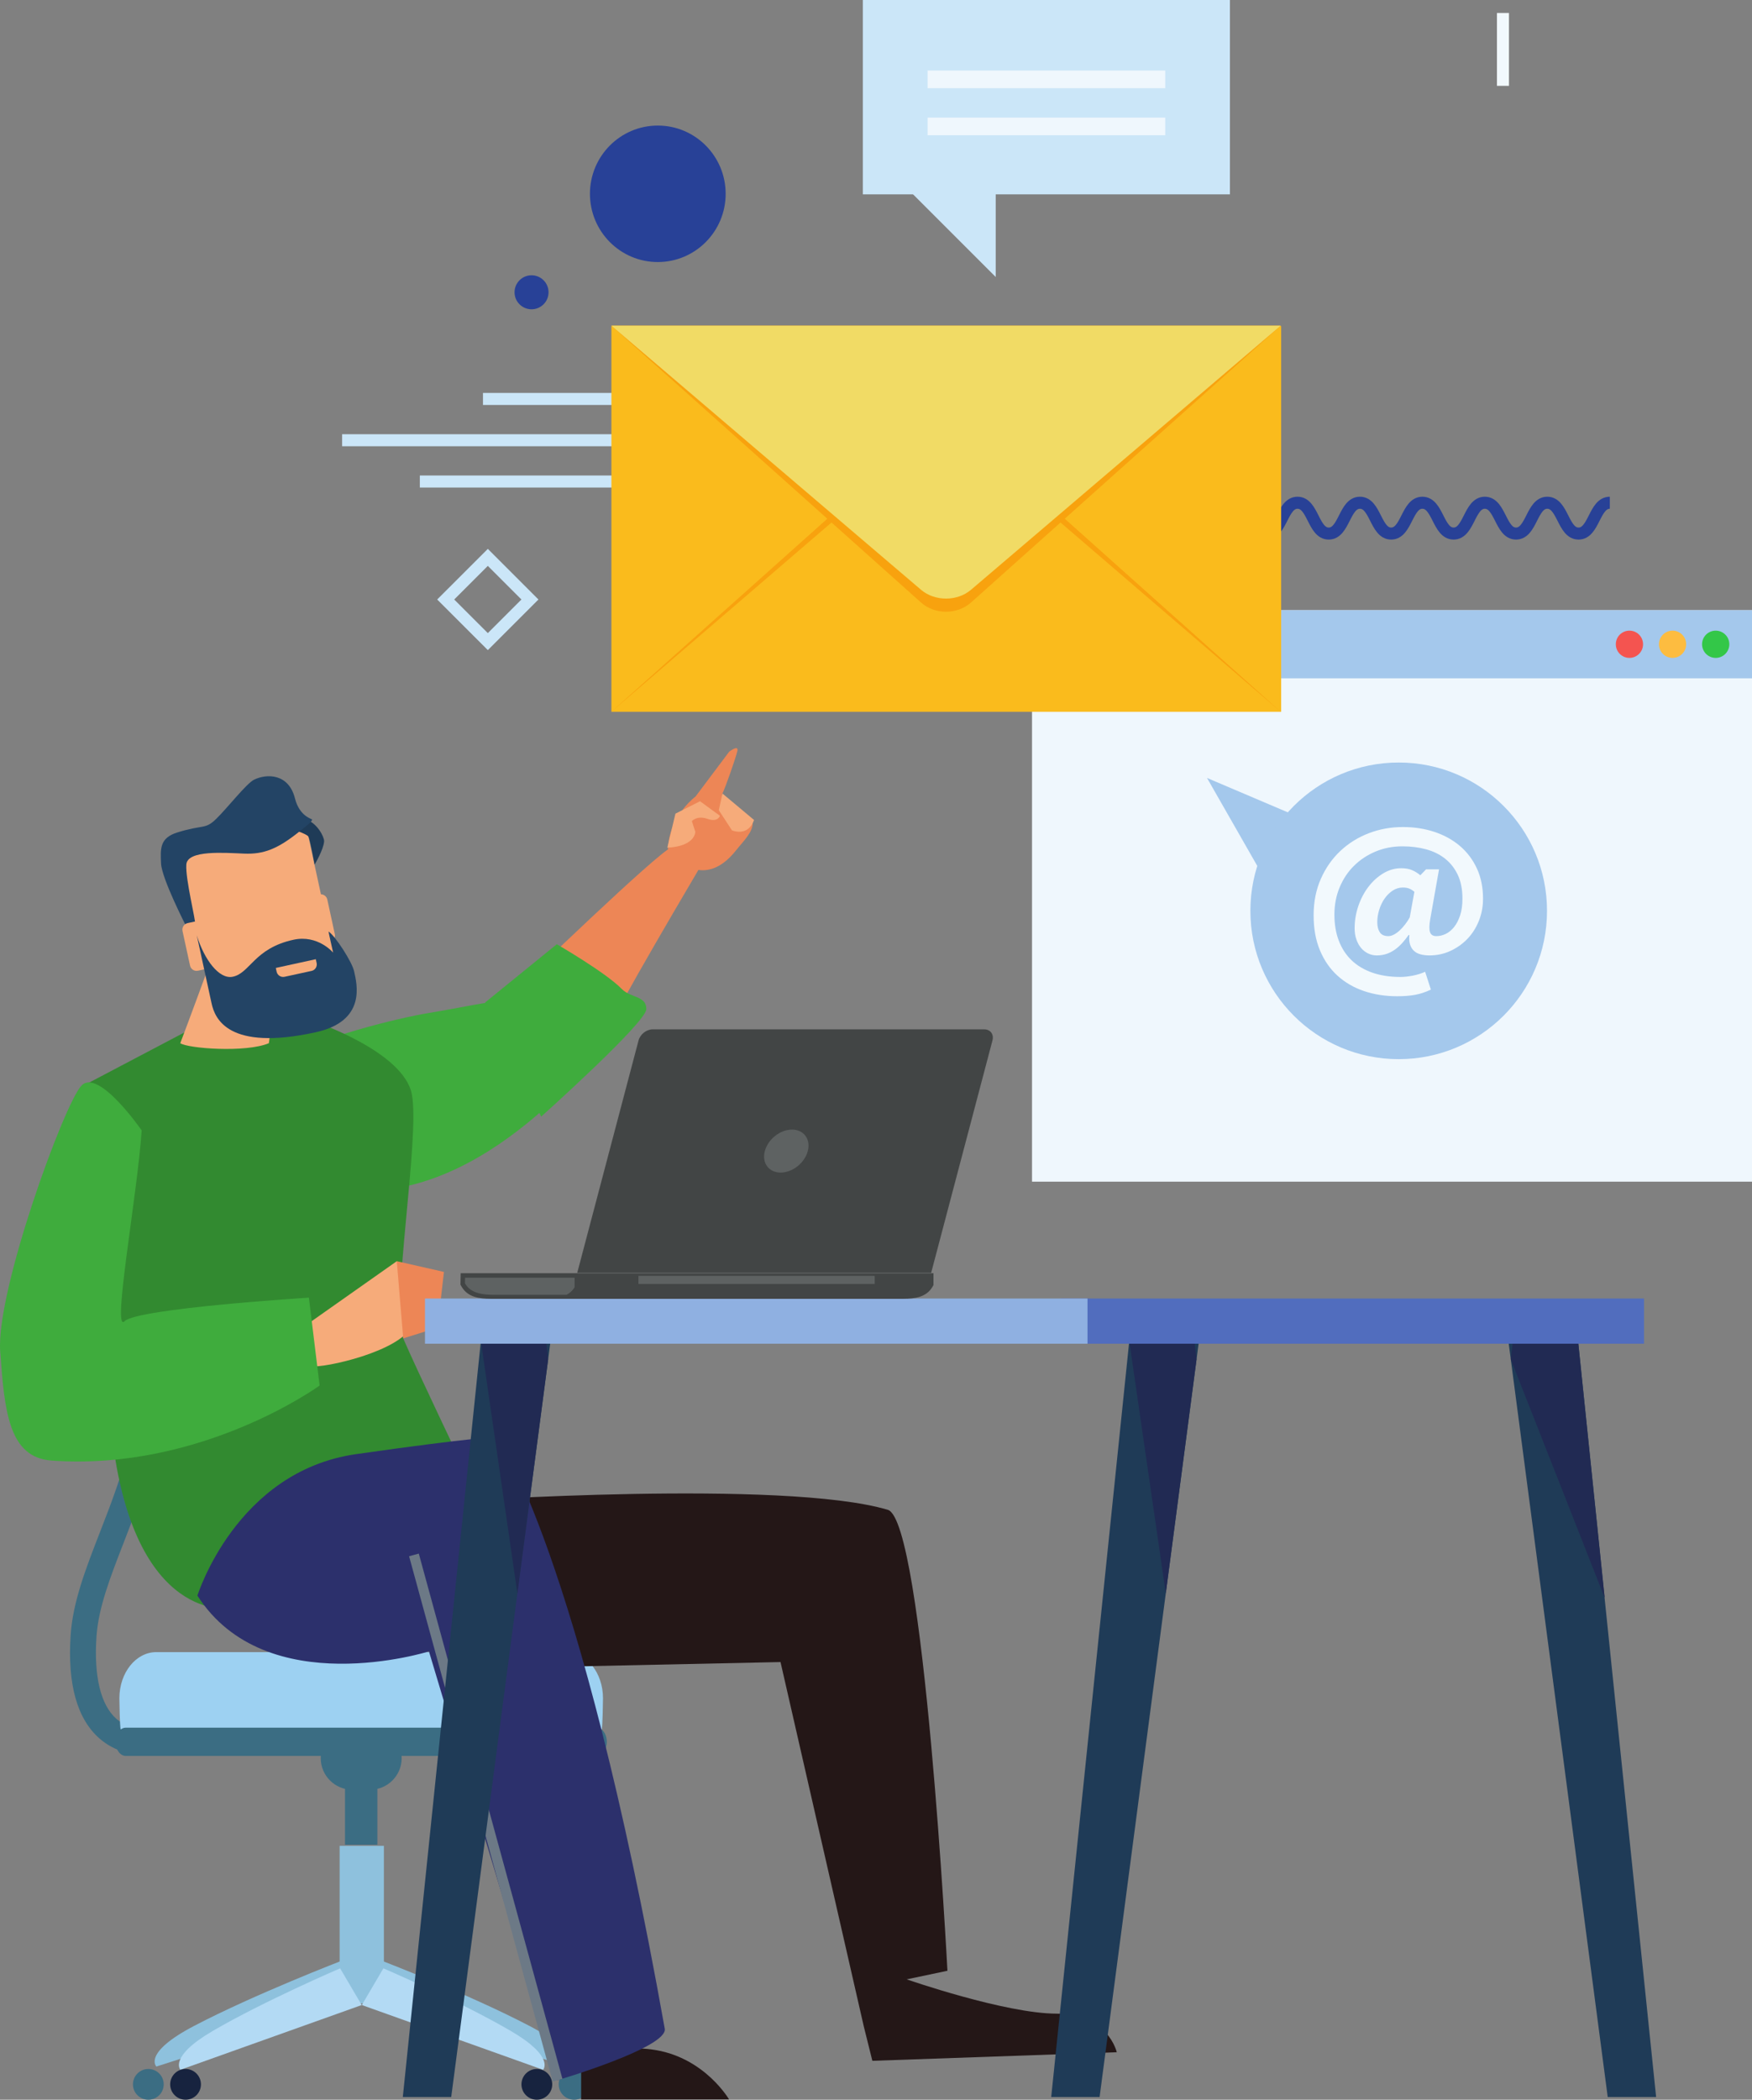 <svg width="570" height="683" viewBox="0 0 570 683" fill="none" xmlns="http://www.w3.org/2000/svg">
<rect x="0" y="0" width="570" height="683" fill="#808080" stroke="none"/>
<g id="reshot-illustration-sending-money-by-email-QJN9E65R37 1" clip-path="url(#clip0_86_41)">
<g id="g10">
<g id="g12">
<path id="path14" d="M335.76 384.373H570.003V198.49H335.76V384.373Z" fill="#EFF7FD"/>
<path id="path16" d="M335.76 220.639H570.003V198.49H335.76V220.639Z" fill="#A4C8EC"/>
<path id="path18" d="M553.755 209.571C553.755 212.011 555.737 214.001 558.191 214.001C560.633 214.001 562.623 212.011 562.623 209.571C562.623 207.112 560.633 205.139 558.191 205.139C555.737 205.139 553.755 207.112 553.755 209.571Z" fill="#33C748"/>
<path id="path20" d="M539.727 209.571C539.727 212.011 541.706 214.001 544.159 214.001C546.599 214.001 548.579 212.011 548.579 209.571C548.579 207.112 546.599 205.139 544.159 205.139C541.706 205.139 539.727 207.112 539.727 209.571Z" fill="#FDBC40"/>
<path id="path22" d="M525.696 209.571C525.696 212.011 527.676 214.001 530.125 214.001C532.567 214.001 534.554 212.011 534.554 209.571C534.554 207.112 532.567 205.139 530.125 205.139C527.676 205.139 525.696 207.112 525.696 209.571Z" fill="#F45450"/>
<path id="path24" d="M46.994 570.803C43.312 570.803 37.501 569.963 32.41 565.53C25.083 559.161 21.914 547.826 22.983 531.859C23.697 521.078 27.941 510.167 32.433 498.606C40.002 479.164 48.568 457.13 44.087 427.99L52.413 426.709C57.234 458.083 47.835 482.243 40.294 501.658C35.855 513.067 32.017 522.928 31.384 532.414C30.524 545.367 32.758 554.597 37.865 559.104C42.696 563.381 48.743 562.282 48.999 562.234L50.688 570.487C50.533 570.518 49.118 570.803 46.994 570.803Z" fill="#3B6D83"/>
<path id="path26" d="M111.578 637.626L119.782 650.137L50.878 672.205C50.878 672.205 46.273 667.804 63.183 658.968C82.864 648.666 111.578 637.626 111.578 637.626Z" fill="#8EC1DD"/>
<path id="path28" d="M123.815 637.626L115.611 650.137L184.514 672.205C184.514 672.205 189.115 667.804 172.208 658.968C152.524 648.666 123.815 637.626 123.815 637.626" fill="#8EC1DD"/>
<path id="path30" d="M124.896 651.672H110.498V600.416H124.896V651.672" fill="#8EC1DD"/>
<path id="path32" d="M110.659 640.265L117.677 652.199L58.695 673.258C58.695 673.258 54.757 669.06 69.222 660.622C86.078 650.795 110.659 640.265 110.659 640.265Z" fill="#B3DAF4"/>
<path id="path34" d="M124.73 640.265L117.719 652.199L176.698 673.258C176.698 673.258 180.636 669.06 166.165 660.622C149.313 650.795 124.73 640.265 124.73 640.265" fill="#B3DAF4"/>
<path id="path36" d="M65.374 678.004C65.374 680.764 63.129 683 60.372 683C57.609 683 55.367 680.764 55.367 678.004C55.367 675.235 57.609 672.993 60.372 672.993C63.129 672.993 65.374 675.235 65.374 678.004" fill="#17233F"/>
<path id="path38" d="M179.664 678.004C179.664 680.764 177.412 683 174.652 683C171.888 683 169.65 680.764 169.65 678.004C169.65 675.235 171.888 672.993 174.652 672.993C177.412 672.993 179.664 675.235 179.664 678.004" fill="#17233F"/>
<path id="path40" d="M53.262 678.004C53.262 680.764 51.023 683 48.26 683C45.496 683 43.254 680.764 43.254 678.004C43.254 675.235 45.496 672.993 48.26 672.993C51.023 672.993 53.262 675.235 53.262 678.004" fill="#3B6D83"/>
<path id="path42" d="M191.769 678.004C191.769 680.764 189.528 683 186.765 683C184.007 683 181.771 680.764 181.771 678.004C181.771 675.235 184.007 672.993 186.765 672.993C189.528 672.993 191.769 675.235 191.769 678.004" fill="#3B6D83"/>
<path id="path44" d="M122.777 600.065H112.246V581.633H122.777V600.065Z" fill="#3B6D83"/>
<path id="path46" d="M130.677 571.897C130.677 577.562 126.076 582.16 120.409 582.16H114.615C108.947 582.16 104.347 577.562 104.347 571.897C104.347 566.217 108.947 561.625 114.615 561.625H120.409C126.076 561.625 130.677 566.217 130.677 571.897Z" fill="#3B6D83"/>
<path id="path48" d="M195.793 562.505C196.038 561.295 196.18 553.716 196.18 552.414C196.18 544.123 190.827 537.406 184.21 537.406H50.807C44.202 537.406 38.838 544.123 38.838 552.414C38.838 553.716 38.981 561.295 39.238 562.505H195.793" fill="#9DD1F2"/>
<path id="path50" d="M37.607 566.567C37.607 569.108 39.086 571.169 40.925 571.169H194.098C195.936 571.169 197.417 569.108 197.417 566.567C197.417 564.032 195.936 561.974 194.098 561.974H40.925C39.086 561.974 37.607 564.032 37.607 566.567Z" fill="#3B6D83"/>
<path id="path52" d="M45.073 485.486C48.368 485.727 69.276 486.097 72.879 486.142C95.772 486.418 115.484 482.123 116.583 476.486C121.1 453.064 121.305 429.041 117.175 405.605C116.196 399.973 96.189 395.677 72.812 395.962C69.143 396.007 47.8 396.377 44.443 396.625C51.614 425.834 51.821 456.267 45.073 485.486" fill="#9DD1F2"/>
<path id="path54" d="M41.928 396.623C39.367 396.653 37.579 397.87 37.936 399.338C44.309 426.808 44.547 455.308 38.654 482.783C38.329 484.257 40.102 485.471 42.608 485.5C45.115 485.537 47.438 484.359 47.752 482.884C53.727 455.34 53.545 426.777 47.209 399.237C46.864 397.76 44.501 396.589 41.928 396.623" fill="#3B6D83"/>
<path id="path56" d="M40.908 485.441C41.583 485.659 46.12 485.827 46.912 485.843C51.899 485.903 57.037 481.501 58.028 475.961C62.181 452.888 62.081 429.229 57.705 406.157C56.667 400.61 51.404 396.218 46.314 396.277C45.509 396.29 40.895 396.463 40.204 396.683C47.389 425.853 47.622 456.26 40.908 485.441Z" fill="#8CC4EC"/>
<path id="path58" d="M169.498 320.248C169.498 320.248 214.165 277.044 218.534 275.588C222.903 274.131 233.585 272.189 233.585 272.189C233.585 272.189 205.911 318.791 200.085 330.443C194.259 342.093 169.498 320.248 169.498 320.248" fill="#ED8656"/>
<path id="path60" d="M89.388 379.958C89.388 379.958 78.37 352.557 90.845 345.006C103.319 337.455 129.909 331.065 139.601 329.487C158.987 326.332 178.724 320.409 184.409 330.975C190.095 341.54 192.761 348.207 188.257 350.445C183.753 352.684 140.106 406.803 89.388 379.958Z" fill="#3FAC3D"/>
<path id="path62" d="M189.072 673.147V682.91H237.197C237.197 682.91 229.525 669.66 213.483 666.871C197.442 664.081 189.072 673.147 189.072 673.147" fill="#241717"/>
<path id="path64" d="M147.923 488.347C147.923 488.347 255.078 481.052 288.848 491.117C300.564 494.609 308.241 641.053 308.241 641.053L294.984 643.843C294.984 643.843 327.067 655.001 343.806 655.001C360.544 655.001 363.334 667.553 363.334 667.553L283.815 670.342L281.035 659.184L253.935 540.634L154.897 542.741L147.923 488.347" fill="#241717"/>
<path id="path66" d="M75.387 523.216C75.387 523.216 43.304 528.794 36.33 466.032C29.356 403.27 27.263 353.061 27.263 353.061L67.018 332.14H101.89C101.89 332.14 131.184 341.903 133.973 355.85C136.763 369.797 126.999 425.585 131.184 435.349C135.368 445.111 150.712 477.19 150.712 477.19L75.387 523.216Z" fill="#328A30"/>
<path id="path68" d="M98.403 431.862L124.325 413.602L129.092 410.244C129.092 410.244 137.461 422.796 133.973 431.165C130.486 439.533 105.378 445.111 101.193 444.414C97.008 443.717 98.403 431.862 98.403 431.862" fill="#F6AB7A"/>
<path id="path70" d="M144.435 413.73L142.343 431.862L131.183 435.349L129.092 410.244L144.435 413.73Z" fill="#ED8656"/>
<path id="path72" d="M64.228 519.031C64.228 519.031 76.782 478.585 115.84 473.006C154.897 467.427 161.871 467.427 161.871 467.427C161.871 467.427 188.375 503.689 216.273 659.897C217.369 666.037 181.4 676.634 181.4 676.634L139.553 537.163C139.553 537.163 86.547 553.899 64.228 519.031Z" fill="#2C306C"/>
<path id="path74" d="M134.671 505.781L181.4 676.634" stroke="#6C7986" stroke-width="3.274" stroke-miterlimit="10"/>
<path id="path76" d="M46.094 367.705C46.094 367.705 32.145 347.481 26.566 353.061C20.986 358.639 -1.333 420.007 0.063 439.533C1.457 459.058 2.818 474.099 16.801 475.098C65.623 478.585 103.983 450.691 103.983 450.691L100.496 422.099C100.496 422.099 44.7 425.585 40.515 429.77C36.33 433.954 44.7 388.626 46.094 367.705" fill="#3FAC3D"/>
<path id="path78" d="M157.845 326.073L181.149 307.141C181.149 307.141 197.037 316.307 202.274 321.684C205.172 324.658 210.281 323.852 210.281 328.221C210.281 332.59 176.067 363.215 176.067 363.215L157.845 326.073Z" fill="#3FAC3D"/>
<path id="path80" d="M226.302 259.082L237.226 244.519C237.226 244.519 240.382 242.092 239.896 244.277C239.411 246.461 236.012 256.17 235.041 258.111C234.92 258.354 234.92 258.631 235.013 258.936C235.667 261.069 244.66 264.695 244.873 267.456C245.116 270.612 241.667 273.808 239.502 276.558C230.52 287.966 222.418 280.927 222.418 280.927C222.418 280.927 216.107 282.869 217.563 273.646C219.019 264.422 226.302 259.082 226.302 259.082" fill="#ED8656"/>
<path id="path82" d="M217.107 275.739L219.748 264.665L227.758 260.629L234.222 265.363C234.222 265.363 233.585 267.577 230.186 266.364C226.787 265.15 225.089 267.092 225.089 267.092L226.211 270.551C226.211 270.551 226.333 275.254 217.107 275.739" fill="#F6AB7A"/>
<path id="path84" d="M245.328 266.728L235.041 258.111L233.858 263.542L238.137 270.096C238.137 270.096 243.326 272.371 245.328 266.728Z" fill="#F6AB7A"/>
<path id="path86" d="M69.766 309.299C66.915 317.104 61.771 331.133 58.649 339.331C61.12 341.055 80.01 342.49 87.477 339.331C88.26 332.27 90.718 322.176 92.133 316.709L69.766 309.299" fill="#F6AB7A"/>
<path id="path88" d="M109.603 314.758C110.374 318.263 108.15 321.711 104.66 322.474L76.146 328.675C72.66 329.44 69.203 327.215 68.436 323.718L59.256 281.504C58.485 278.012 60.708 274.553 64.213 273.786L92.714 267.603C96.208 266.833 99.657 269.05 100.425 272.551L109.603 314.758" fill="#F6AB7A"/>
<path id="path90" d="M102.356 281.242C102.356 281.242 105.295 276.332 105.449 273.66C105.533 272.317 103.254 267.786 99.682 266.626C96.111 265.475 94.226 269.471 94.226 269.471C94.226 269.471 99.893 271.185 100.385 272.182C100.879 273.187 102.356 281.242 102.356 281.242" fill="#1F3B57"/>
<path id="path92" d="M60.482 301.123C60.482 301.123 52.651 285.842 52.402 280.924C52.163 275.987 51.976 272.582 57.657 270.793C66.174 268.121 66.686 269.937 70.332 266.373C73.982 262.829 80.194 254.814 82.664 253.615C86.794 251.602 93.918 251.577 95.964 259.703C97.476 265.7 101.61 266.347 101.552 266.6C101.37 267.406 99.937 268.444 97.476 270.425C90.411 276.109 85.835 277.934 79.428 277.664C73.005 277.408 60.965 276.43 60.621 281.205C60.277 285.979 63.788 299.586 63.498 300.752C63.188 301.927 61.717 301.697 60.482 301.123" fill="#234465"/>
<path id="path94" d="M72.22 311.846C72.469 313.012 71.724 314.165 70.563 314.417L64.406 315.752C63.241 316.013 62.089 315.265 61.832 314.106L59.381 302.853C59.136 301.683 59.867 300.526 61.032 300.27L67.193 298.94C68.366 298.688 69.511 299.426 69.754 300.585L72.22 311.846" fill="#F6AB7A"/>
<path id="path96" d="M108.928 303.846C109.19 305.024 108.447 306.173 107.286 306.422L101.134 307.763C99.963 308.018 98.81 307.277 98.553 306.104L96.111 294.853C95.86 293.698 96.592 292.535 97.758 292.283L103.918 290.938C105.081 290.694 106.234 291.44 106.485 292.6L108.928 303.846" fill="#F6AB7A"/>
<path id="path98" d="M64.02 304.237C64.02 304.237 67.632 320.847 68.838 326.392C69.927 331.404 74.324 341.965 102.624 335.794C119.379 332.165 116.091 319.983 115.206 315.935C114.536 312.857 109.044 304.392 106.892 303.01C106.819 302.969 108.382 309.871 108.382 309.871C108.382 309.871 103.441 303.949 95.481 305.681C82.631 308.472 81.348 316.627 75.657 317.727C71.268 318.572 66.456 312.183 64.02 304.237Z" fill="#234465"/>
<path id="path100" d="M92.573 317.733L101.364 315.818C102.529 315.57 103.265 314.417 103.014 313.243L102.745 312.01L89.729 314.853L89.998 316.08C90.257 317.245 91.406 317.987 92.573 317.733Z" fill="#F6AB7A"/>
<path id="path102" d="M146.802 682.112H131.054L157.033 430.55H179.862L146.802 682.112Z" fill="#1F3B57"/>
<path id="path104" d="M178.342 442.145L168.328 518.329L156.451 436.227L157.033 430.55H176.988L178.342 442.145" fill="#212A53"/>
<path id="path106" d="M357.748 682.112H342.006L367.984 430.55H390.813L357.748 682.112Z" fill="#1F3B57"/>
<path id="path108" d="M389.289 442.145L379.278 518.329L367.394 436.227L367.984 430.55H387.938L389.289 442.145" fill="#212A53"/>
<path id="path110" d="M523.059 682.112H538.805L512.828 430.55H489.997L523.059 682.112Z" fill="#1F3B57"/>
<path id="path112" d="M491.52 442.145L522.076 519.781L513.41 436.227L512.827 430.55H492.872L491.52 442.145" fill="#212A53"/>
<path id="path114" d="M345.036 437.084H534.865V422.383H345.036V437.084" fill="#516DBE"/>
<path id="path116" d="M138.263 437.084H353.815V422.383H138.263V437.084" fill="#8FB0E1"/>
<path id="path118" d="M149.874 417.991C149.854 417.953 149.83 417.908 149.811 417.872L149.874 414.157H303.705V417.872C303.705 417.872 303.73 417.953 303.705 417.991L303.313 418.683C301.336 421.904 297.79 422.482 293.728 422.482H159.856C155.793 422.482 152.253 421.904 150.27 418.683L149.874 417.991Z" fill="#424545"/>
<path id="path120" d="M186.947 418.618C186.947 418.618 186.972 418.683 186.947 418.72L186.565 419.282C185.957 420.111 185.193 420.725 184.316 421.172H160.925C157.017 421.172 153.606 420.706 151.704 418.102L151.336 417.535C151.308 417.505 151.288 417.474 151.266 417.441L151.305 415.613H186.947V418.618" fill="#5E6262"/>
<path id="path122" d="M207.713 417.642H284.578V415.017H207.713V417.642Z" fill="#5E6262"/>
<path id="path124" d="M187.8 414.023L207.745 338.445C208.273 336.445 210.314 334.83 212.306 334.83H320.233C322.224 334.83 323.417 336.445 322.889 338.445L302.946 414.023H187.8Z" fill="#424545"/>
<path id="path126" d="M248.832 374.429C247.813 378.284 250.124 381.414 253.976 381.414C257.84 381.414 261.789 378.284 262.81 374.429C263.826 370.565 261.528 367.434 257.664 367.434C253.805 367.434 249.851 370.565 248.832 374.429Z" fill="#5E6262"/>
<path id="path128" d="M381.524 163.53C386.601 163.53 386.601 173.558 391.683 173.558C396.762 173.558 396.762 163.53 401.841 163.53C406.912 163.53 406.912 173.558 411.987 173.558C417.067 173.558 417.067 163.53 422.144 163.53C427.213 163.53 427.213 173.558 432.292 173.558C437.367 173.558 437.367 163.53 442.446 163.53C447.524 163.53 447.524 173.558 452.603 173.558C457.683 173.558 457.683 163.53 462.762 163.53C467.841 163.53 467.841 173.558 472.921 173.558C477.997 173.558 477.997 163.53 483.075 163.53C488.154 163.53 488.154 173.558 493.234 173.558C498.315 173.558 498.315 163.53 503.397 163.53C508.482 163.53 508.482 173.558 513.568 173.558C518.651 173.558 518.651 163.53 523.742 163.53" stroke="#284197" stroke-width="3.914" stroke-miterlimit="10"/>
<path id="path130" d="M157.134 129.769H299.35" stroke="#CBE6F8" stroke-width="3.914" stroke-miterlimit="10"/>
<path id="path132" d="M111.307 143.199H253.524" stroke="#CBE6F8" stroke-width="3.914" stroke-miterlimit="10"/>
<path id="path134" d="M136.592 156.628H278.81" stroke="#CBE6F8" stroke-width="3.914" stroke-miterlimit="10"/>
<path id="path144" d="M400.147 63.22H280.722V7.03058e-05H400.147V63.22Z" fill="#CBE6F8"/>
<path id="path146" d="M323.945 90.1V47.998H281.841L323.945 90.1Z" fill="#CBE6F8"/>
<path id="path148" d="M379.099 28.687H301.779V22.944H379.099V28.687Z" fill="#EFF7FD"/>
<path id="path150" d="M379.099 43.996H301.779V38.259H379.099V43.996Z" fill="#EFF7FD"/>
<path id="path162" d="M392.692 253.053L407.297 278.602L421.9 304.155L434.379 290.127L446.861 276.102L419.781 264.577L392.692 253.053Z" fill="#A4C8EC"/>
<path id="path164" d="M406.803 296.277C406.803 322.921 428.404 344.522 455.059 344.522C481.706 344.522 503.307 322.921 503.307 296.277C503.307 269.633 481.706 248.032 455.059 248.032C428.404 248.032 406.803 269.633 406.803 296.277Z" fill="#A4C8EC"/>
<path id="path166" d="M460.157 290.079C459.633 289.635 459.092 289.299 458.525 289.054C457.963 288.815 457.257 288.697 456.414 288.697C455.21 288.697 454.091 289.035 453.063 289.716C452.036 290.404 451.153 291.29 450.407 292.375C449.663 293.466 449.092 294.68 448.687 296.027C448.281 297.376 448.086 298.693 448.086 299.979C448.086 301.307 448.355 302.394 448.901 303.24C449.44 304.084 450.383 304.505 451.707 304.505C452.27 304.505 452.87 304.337 453.516 303.991C454.158 303.653 454.785 303.2 455.387 302.637C455.995 302.072 456.573 301.425 457.135 300.707C457.704 299.979 458.206 299.222 458.649 298.403L460.157 290.079ZM463.962 282.775H468.181L465.287 299.132C464.967 301.025 464.954 302.394 465.26 303.24C465.559 304.084 466.233 304.505 467.281 304.505C468.324 304.505 469.353 304.263 470.356 303.783C471.363 303.298 472.27 302.554 473.079 301.545C473.883 300.542 474.535 299.273 475.042 297.747C475.543 296.217 475.795 294.407 475.795 292.313C475.795 289.299 475.288 286.721 474.285 284.589C473.278 282.455 471.896 280.694 470.149 279.307C468.397 277.919 466.336 276.903 463.962 276.261C461.586 275.616 459.028 275.296 456.292 275.296C453.157 275.296 450.236 275.857 447.541 276.983C444.844 278.114 442.498 279.659 440.505 281.631C438.515 283.602 436.956 285.951 435.832 288.663C434.703 291.381 434.14 294.332 434.14 297.503C434.14 300.639 434.61 303.461 435.56 305.956C436.503 308.447 437.881 310.575 439.692 312.327C441.503 314.069 443.747 315.42 446.42 316.368C449.1 317.31 452.171 317.787 455.631 317.787C456.795 317.787 458.123 317.647 459.616 317.362C461.104 317.078 462.448 316.659 463.656 316.096L465.527 321.891C463.879 322.695 462.193 323.255 460.486 323.581C458.78 323.901 456.823 324.062 454.602 324.062C450.696 324.062 447.09 323.497 443.762 322.373C440.447 321.244 437.573 319.577 435.137 317.362C432.701 315.151 430.802 312.403 429.433 309.123C428.062 305.844 427.375 302.052 427.375 297.747C427.375 293.361 428.16 289.399 429.734 285.851C431.3 282.316 433.412 279.299 436.073 276.804C438.727 274.307 441.805 272.388 445.308 271.038C448.807 269.691 452.507 269.02 456.414 269.02C460.116 269.02 463.557 269.552 466.737 270.617C469.915 271.682 472.672 273.211 475.004 275.204C477.339 277.197 479.169 279.633 480.498 282.506C481.83 285.383 482.491 288.654 482.491 292.313C482.491 294.888 482.038 297.3 481.133 299.556C480.226 301.811 478.982 303.764 477.392 305.415C475.801 307.062 473.951 308.37 471.838 309.337C469.725 310.303 467.462 310.783 465.048 310.783C464.043 310.783 463.104 310.671 462.24 310.45C461.376 310.231 460.649 309.861 460.069 309.337C459.479 308.815 459.049 308.133 458.767 307.282C458.487 306.437 458.403 305.392 458.525 304.142H458.285C457.683 304.99 457.028 305.813 456.32 306.618C455.619 307.423 454.843 308.141 454 308.759C453.157 309.385 452.229 309.882 451.224 310.241C450.216 310.598 449.109 310.783 447.906 310.783C446.937 310.783 446.01 310.575 445.128 310.15C444.241 309.724 443.475 309.134 442.831 308.37C442.188 307.604 441.668 306.679 441.29 305.592C440.911 304.505 440.718 303.298 440.718 301.972C440.718 299.477 441.123 297.054 441.927 294.697C442.731 292.341 443.83 290.262 445.216 288.454C446.602 286.638 448.214 285.181 450.045 284.078C451.876 282.972 453.82 282.418 455.871 282.418C457.28 282.418 458.463 282.629 459.432 283.05C460.401 283.473 461.282 284.027 462.09 284.707L463.962 282.775" fill="#F2F9FD"/>
<path id="path168" d="M213.993 40.844C201.807 40.854 191.931 50.8 191.932 63.057C191.945 75.321 201.835 85.254 214.025 85.24C226.215 85.23 236.096 75.284 236.087 63.027C236.079 50.773 226.185 40.831 213.993 40.844Z" fill="#284197"/>
<path id="path172" d="M488.978 4.224V27.924" stroke="#F2F9FD" stroke-width="3.914" stroke-miterlimit="10"/>
<path id="path176" d="M145.005 195.004L158.711 181.303L172.41 195.004L158.711 208.703L145.005 195.004Z" stroke="#CBE6F8" stroke-width="3.914" stroke-miterlimit="10"/>
<path id="path178" d="M178.463 95.075C178.463 98.127 175.991 100.606 172.937 100.606C169.881 100.606 167.404 98.127 167.404 95.075C167.404 92.018 169.881 89.543 172.937 89.543C175.991 89.543 178.463 92.018 178.463 95.075Z" fill="#284197"/>
<g id="Email">
<path id="path136" d="M416.816 231.532H198.919V106.048H416.816V231.532Z" fill="#FABB1C"/>
<path id="path138" d="M416.667 105.922H318.459C315.529 105.922 311.647 105.922 307.78 105.922C303.905 105.922 300.039 105.922 297.098 105.922H209.579H198.896L226.119 130.256L245.214 147.323C247.446 149.322 250.393 151.95 253.338 154.584L278.754 177.308L299.652 195.988C304.125 199.98 311.433 199.98 315.909 195.988L336.808 177.308L362.227 154.584C365.174 151.95 368.117 149.322 370.352 147.323L389.448 130.256L416.667 105.922Z" fill="#F8A20E"/>
<path id="path140" d="M245.214 191.724C247.446 189.798 250.393 187.261 253.338 184.735L278.754 162.89L299.652 144.919C304.125 141.073 311.433 141.073 315.909 144.919L336.808 162.89L362.227 184.735C365.174 187.261 368.117 189.798 370.352 191.724L389.448 208.136L416.667 231.532L389.448 207.198L370.352 190.135C368.117 188.138 365.174 185.497 362.227 182.869L336.808 160.153L315.909 141.474C311.433 137.479 304.125 137.479 299.652 141.474L278.754 160.153L253.338 182.869C250.393 185.497 247.446 188.138 245.214 190.135L226.119 207.198L198.896 231.532L226.119 208.136L245.214 191.724Z" fill="#F8A20E"/>
<path id="path142" d="M416.667 105.922H318.459C315.529 105.922 311.647 105.922 307.78 105.922C303.905 105.922 300.039 105.922 297.098 105.922H209.579H198.896L226.119 129.14L245.214 145.427C247.446 147.325 250.393 149.837 253.338 152.354L278.754 174.033L299.652 191.846C304.125 195.663 311.433 195.663 315.909 191.846L336.808 174.033L362.227 152.354C365.174 149.837 368.117 147.325 370.352 145.427L389.448 129.14L416.667 105.922Z" fill="#F1DB65"/>
</g>
</g>
</g>
</g>
<defs>
<clipPath id="clip0_86_41">
<rect width="570" height="683" fill="white"/>
</clipPath>
</defs>
</svg>

